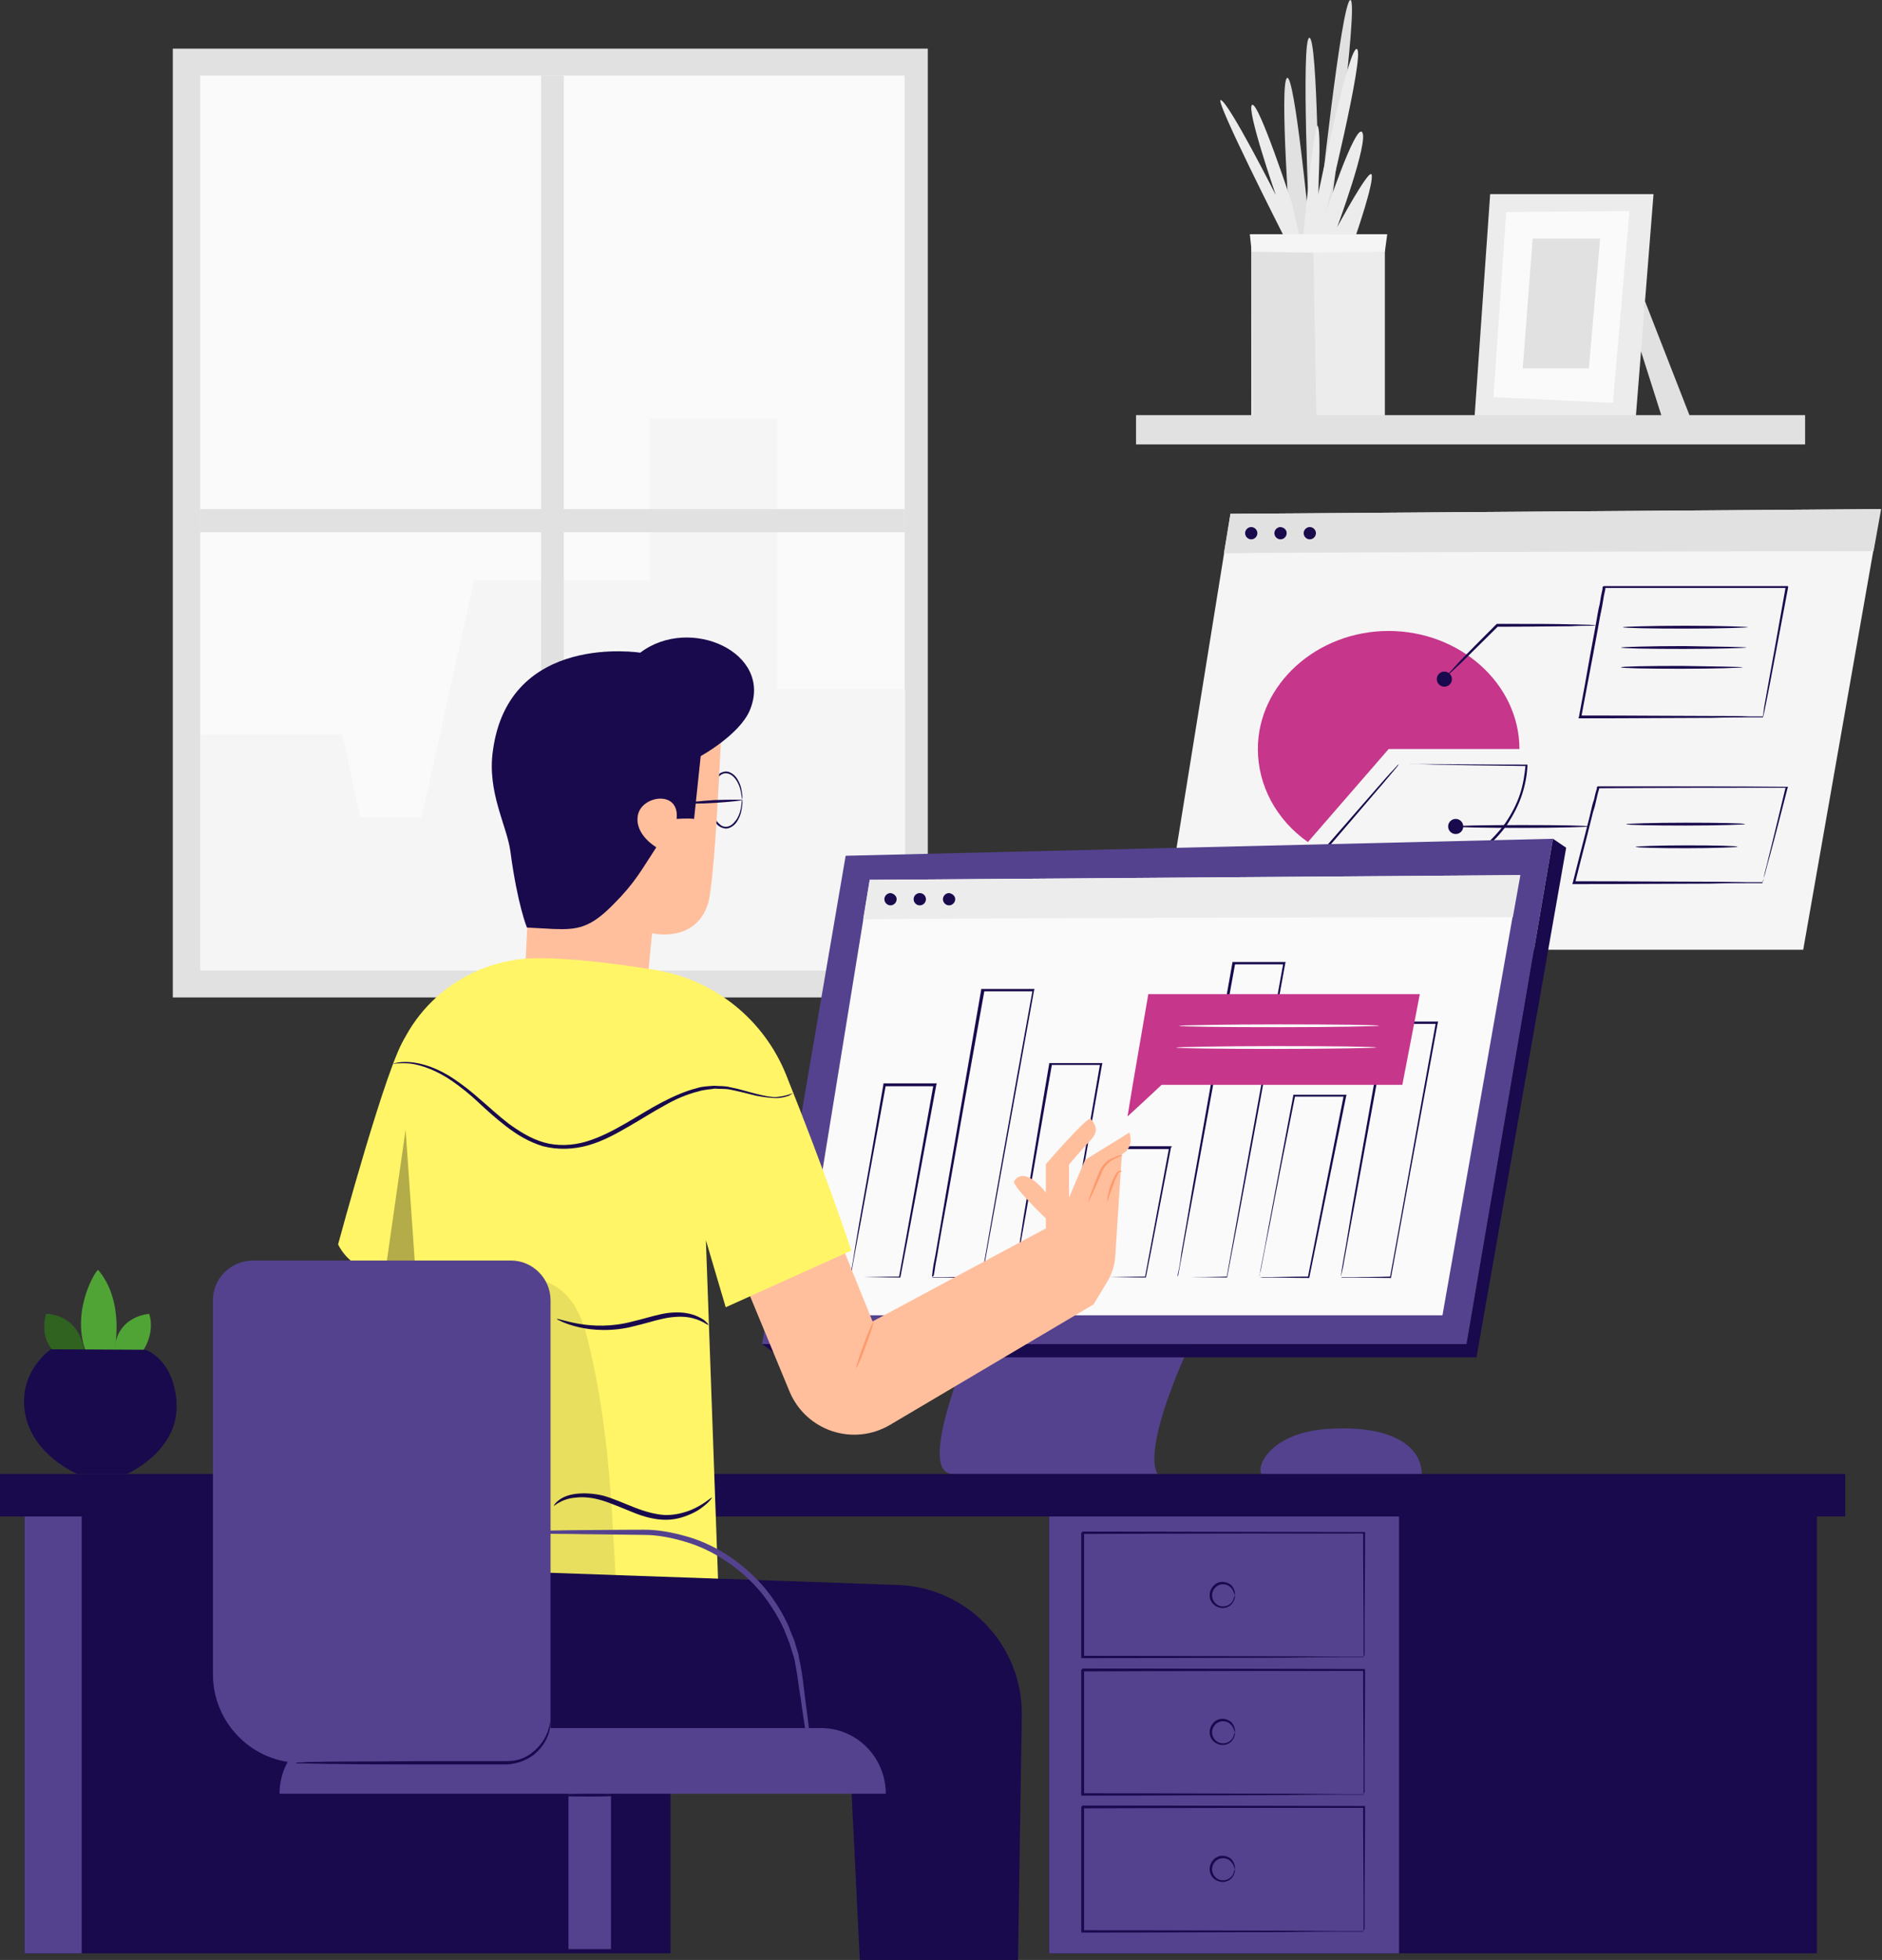 <svg width="510" height="531" viewBox="0 0 510 531" fill="none" xmlns="http://www.w3.org/2000/svg">
<rect x="0" y="0" width="510" height="531" fill="#333333" stroke="none"/>
<path d="M251.425 13.179H46.83V270.234H251.425V13.179Z" fill="#E1E1E1"/>
<path d="M245.156 20.473H54.252V262.813H245.156V20.473Z" fill="#FAFAFA"/>
<path d="M54.252 198.965H92.765L97.627 221.485H114.261L128.464 157.253H176.062V113.365H210.609V186.682H245.284V262.941H54.252V198.965Z" fill="#F5F5F5"/>
<path d="M152.774 20.473H146.633V260.894H152.774V20.473Z" fill="#E1E1E1"/>
<path d="M245.156 137.932H54.252V144.201H245.156V137.932Z" fill="#E1E1E1"/>
<path d="M445.784 81.633L458.067 113.109H450.39L444.249 93.788L445.784 81.633Z" fill="#E1E1E1"/>
<path d="M403.816 52.588L399.593 112.853L443.225 113.749L448.087 52.588H403.816Z" fill="#ECECEC"/>
<path d="M408.166 57.449L404.712 107.606L437.083 109.142L441.562 57.193L408.166 57.449Z" fill="#FAFAFA"/>
<path d="M415.332 64.615L412.645 99.802H430.558L433.629 64.615H415.332Z" fill="#E1E1E1"/>
<path d="M339.072 113.366V63.849H375.283V113.238L339.072 113.366Z" fill="#ECECEC"/>
<path d="M359.673 63.848C359.673 63.848 368.373 0 365.942 0C363.511 0.128 357.369 58.218 357.369 58.218C357.369 58.218 357.113 9.98 354.81 10.236C352.507 10.492 354.81 61.289 354.81 61.289C354.81 61.289 350.844 20.088 348.797 21.112C346.621 22.136 349.692 63.848 349.692 63.848H359.673Z" fill="#E1E1E1"/>
<path d="M353.147 63.848C353.147 63.848 356.218 31.988 357.113 34.163C358.137 36.338 357.113 53.1 357.113 53.1C357.113 53.1 365.558 11.899 367.733 13.307C369.909 14.714 359.161 57.962 359.161 57.962C359.161 57.962 367.35 33.267 369.141 35.826C370.932 38.385 362.36 61.545 362.36 61.545C362.36 61.545 371.188 45.167 371.7 47.342C372.34 49.517 367.478 63.592 367.478 63.592H353.147V63.848Z" fill="#ECECEC"/>
<path d="M347.901 63.975C347.901 63.975 328.58 25.974 330.883 27.125C333.314 28.277 345.726 52.844 345.726 52.844C345.726 52.844 337.537 29.172 339.328 28.405C341.12 27.637 350.076 55.019 350.076 55.019L352.123 63.975H347.901Z" fill="#ECECEC"/>
<path d="M355.834 63.848L356.73 113.365H339.584L339.2 63.72L355.834 63.848Z" fill="#E1E1E1"/>
<path d="M339.2 68.198L355.834 68.454L375.283 68.198L375.922 63.464H338.688L339.2 68.198Z" fill="#F5F5F5"/>
<path d="M489.16 112.47H307.852V120.403H489.16V112.47Z" fill="#E1E1E1"/>
<path d="M341.887 399.338C340.352 397.674 343.934 387.694 361.208 387.054C378.353 386.286 385.263 392.556 385.263 399.338C385.263 402.28 341.887 399.338 341.887 399.338Z" fill="#54428F"/>
<path d="M333.442 139.211L314.378 257.311H488.648L509.632 137.932L333.442 139.211Z" fill="#F5F5F5"/>
<path d="M331.651 149.959C331.779 149.575 507.713 149.319 507.713 149.319L509.76 137.932L333.442 139.211L331.651 149.959Z" fill="#E1E1E1"/>
<path d="M340.736 144.457C340.736 145.353 339.968 146.121 339.072 146.121C338.177 146.121 337.409 145.353 337.409 144.457C337.409 143.562 338.177 142.794 339.072 142.794C339.968 142.794 340.736 143.562 340.736 144.457Z" fill="#19094D"/>
<path d="M348.669 144.457C348.669 145.353 347.901 146.121 347.005 146.121C346.11 146.121 345.342 145.353 345.342 144.457C345.342 143.562 346.11 142.794 347.005 142.794C348.029 142.922 348.669 143.562 348.669 144.457Z" fill="#19094D"/>
<path d="M356.602 144.457C356.602 145.353 355.834 146.121 354.938 146.121C354.043 146.121 353.275 145.353 353.275 144.457C353.275 143.562 354.043 142.794 354.938 142.794C355.834 142.794 356.602 143.562 356.602 144.457Z" fill="#19094D"/>
<path d="M376.306 202.931L354.427 228.138C345.854 222.124 340.864 212.784 340.864 202.931C340.864 185.402 356.858 170.943 376.306 170.943C395.755 170.943 411.749 185.402 411.749 202.931H376.306Z" fill="#C6368B"/>
<path d="M379.121 207.025C379.121 207.025 378.993 207.153 378.737 207.537C378.481 207.921 378.098 208.305 377.586 208.945C376.562 210.096 375.155 211.888 373.235 214.063C369.525 218.413 364.151 224.683 357.753 232.104V231.72C362.104 234.791 367.733 237.094 374.003 237.734C380.273 238.502 387.054 237.606 393.324 234.791C399.338 232.232 404.328 227.882 407.91 223.019C409.574 220.588 410.981 217.901 411.877 215.214C412.773 212.527 413.156 209.84 413.412 207.281L413.668 207.537C403.432 207.409 394.731 207.281 388.718 207.153C385.775 207.025 383.344 207.025 381.68 207.025C380.913 207.025 380.273 207.025 379.761 207.025C379.377 207.025 379.121 207.025 379.121 207.025C379.121 207.025 379.377 207.025 379.761 207.025C380.273 207.025 380.785 207.025 381.552 207.025C383.216 207.025 385.519 207.025 388.59 207.025C394.731 207.025 403.304 207.153 413.668 207.153H413.924V207.409C413.796 210.096 413.284 212.783 412.389 215.47C411.493 218.157 410.086 220.844 408.422 223.403C404.84 228.393 399.721 232.744 393.58 235.303C387.182 238.118 380.273 239.013 373.875 238.246C367.478 237.478 361.848 235.175 357.369 231.976L357.113 231.848L357.369 231.592C363.895 224.171 369.269 217.901 373.107 213.551C375.027 211.376 376.434 209.712 377.586 208.561C378.098 208.049 378.481 207.537 378.737 207.281C378.993 207.153 379.121 207.025 379.121 207.025Z" fill="#19094D"/>
<path d="M391.405 186.042C392.535 186.042 393.452 185.125 393.452 183.995C393.452 182.864 392.535 181.947 391.405 181.947C390.274 181.947 389.357 182.864 389.357 183.995C389.357 185.125 390.274 186.042 391.405 186.042Z" fill="#19094D"/>
<path d="M432.733 169.407C432.733 169.407 432.093 169.535 430.814 169.535C429.534 169.535 427.743 169.535 425.696 169.663C421.345 169.663 415.46 169.791 408.934 169.791C407.91 169.791 406.759 169.791 405.735 169.791L405.991 169.663C401.897 173.758 398.186 177.34 395.627 179.899C394.347 181.051 393.324 182.075 392.428 182.842C391.66 183.482 391.277 183.866 391.277 183.866C391.277 183.866 391.66 183.354 392.3 182.714C393.068 181.947 394.092 180.795 395.243 179.515C397.802 176.828 401.385 173.246 405.479 169.151L405.607 169.023H405.735C406.759 169.023 407.782 169.023 408.934 169.023C415.46 169.023 421.345 169.023 425.696 169.151C427.743 169.151 429.406 169.279 430.814 169.279C432.093 169.407 432.733 169.407 432.733 169.407Z" fill="#19094D"/>
<path d="M477.644 194.358C477.644 194.358 477.644 194.102 477.772 193.718C477.9 193.207 477.9 192.567 478.028 191.799C478.284 190.136 478.796 187.705 479.307 184.634C480.459 178.492 481.994 169.664 483.914 158.916L484.17 159.299C470.223 159.299 453.077 159.299 434.652 159.299C434.524 159.299 435.292 158.788 435.036 159.044V159.171V159.299V159.555L434.908 160.195L434.652 161.347C434.524 162.114 434.396 162.882 434.268 163.65C434.013 165.185 433.629 166.721 433.373 168.256C432.861 171.327 432.221 174.398 431.709 177.341C430.558 183.226 429.534 188.984 428.511 194.23L428.255 193.846C442.841 193.846 455.253 193.974 463.953 193.974C468.304 193.974 471.758 193.974 474.189 194.102C475.341 194.102 476.237 194.102 476.876 194.102C477.132 194.102 477.388 194.102 477.644 194.102C477.644 194.358 477.644 194.358 477.644 194.358C477.644 194.358 477.516 194.358 477.388 194.358C477.26 194.358 477.004 194.358 476.748 194.358C476.109 194.358 475.213 194.358 474.061 194.358C471.63 194.358 468.304 194.358 463.953 194.486C455.125 194.486 442.713 194.614 428.127 194.614H427.743L427.871 194.23C428.894 188.856 429.918 183.226 430.942 177.341C431.453 174.398 432.093 171.327 432.605 168.256C432.861 166.721 433.117 165.185 433.501 163.65C433.629 162.882 433.757 162.114 433.885 161.347L434.14 160.195L434.268 159.555V159.299V159.171V159.044C434.013 159.299 434.652 158.66 434.652 158.788C453.205 158.788 470.351 158.788 484.17 158.788H484.553V159.171C482.506 169.919 480.843 178.748 479.691 184.89C479.052 187.961 478.668 190.264 478.284 191.927C478.156 192.695 478.028 193.335 477.9 193.718C477.772 194.23 477.772 194.358 477.644 194.358Z" fill="#19094D"/>
<path d="M394.475 225.963C395.606 225.963 396.523 225.046 396.523 223.915C396.523 222.785 395.606 221.868 394.475 221.868C393.345 221.868 392.428 222.785 392.428 223.915C392.428 225.046 393.345 225.963 394.475 225.963Z" fill="#19094D"/>
<path d="M430.558 223.915C430.558 224.043 422.497 224.299 412.517 224.299C402.536 224.299 394.475 224.171 394.475 223.915C394.475 223.659 402.536 223.531 412.517 223.531C422.497 223.531 430.558 223.659 430.558 223.915Z" fill="#19094D"/>
<path d="M477.644 239.269C477.644 239.269 477.644 239.141 477.772 238.757C477.9 238.373 477.9 237.989 478.028 237.349C478.284 236.07 478.796 234.406 479.307 232.103C480.459 227.625 481.994 221.099 483.914 213.166L484.17 213.422C470.607 213.422 452.694 213.422 433.117 213.55C432.861 213.806 433.501 213.294 433.373 213.294V213.422V213.678L433.245 214.062L432.989 214.958L432.605 216.621C432.349 217.773 432.093 218.924 431.709 219.948C431.198 222.123 430.558 224.426 430.046 226.601C428.894 230.952 427.871 235.174 426.847 239.141L426.591 238.757C441.434 238.757 454.229 238.885 463.314 238.885C467.792 238.885 471.374 239.013 473.933 239.013C475.085 239.013 476.109 239.013 476.748 239.013C477.004 239.013 477.26 239.013 477.516 239.013C477.644 239.269 477.644 239.269 477.644 239.269C477.644 239.269 477.516 239.269 477.388 239.269C477.26 239.269 477.004 239.269 476.62 239.269C475.981 239.269 474.957 239.269 473.806 239.269C471.247 239.269 467.792 239.269 463.314 239.397C454.229 239.397 441.434 239.524 426.463 239.524H426.08L426.207 239.141C427.231 235.174 428.255 230.952 429.406 226.601C429.918 224.426 430.558 222.251 431.07 219.948C431.326 218.796 431.581 217.645 431.965 216.621L432.349 214.958L432.605 214.062L432.733 213.678V213.422V213.294C432.605 213.294 433.373 212.783 433.117 213.038C452.694 213.038 470.735 213.038 484.17 213.166H484.554L484.426 213.422C482.378 221.355 480.715 227.881 479.435 232.487C478.796 234.662 478.412 236.454 478.028 237.605C477.9 238.117 477.772 238.629 477.644 238.885C477.772 239.141 477.644 239.397 477.644 239.269Z" fill="#19094D"/>
<path d="M473.678 169.92C473.678 170.048 466.128 170.304 456.788 170.304C447.447 170.304 439.77 170.176 439.77 169.92C439.77 169.792 447.32 169.536 456.788 169.536C466.128 169.536 473.678 169.792 473.678 169.92Z" fill="#19094D"/>
<path d="M473.294 175.422C473.294 175.55 465.617 175.806 456.276 175.806C446.808 175.806 439.259 175.678 439.259 175.422C439.259 175.294 446.936 175.038 456.276 175.038C465.617 175.166 473.294 175.294 473.294 175.422Z" fill="#19094D"/>
<path d="M472.27 180.796C472.27 180.924 464.849 181.18 455.764 181.18C446.68 181.18 439.259 181.052 439.259 180.796C439.259 180.54 446.68 180.412 455.764 180.412C464.977 180.54 472.27 180.668 472.27 180.796Z" fill="#19094D"/>
<path d="M472.91 223.276C472.91 223.404 465.617 223.66 456.788 223.66C447.831 223.66 440.666 223.532 440.666 223.276C440.666 223.148 447.959 222.893 456.788 222.893C465.617 222.893 472.91 223.021 472.91 223.276Z" fill="#19094D"/>
<path d="M470.863 229.418C470.863 229.546 464.721 229.802 457.044 229.802C449.495 229.802 443.225 229.674 443.225 229.418C443.225 229.29 449.367 229.034 457.044 229.034C464.721 229.034 470.863 229.162 470.863 229.418Z" fill="#19094D"/>
<path d="M264.988 358.009C264.348 361.591 247.331 399.337 258.335 399.337C269.339 399.337 313.738 399.337 313.738 399.337C313.738 399.337 307.98 393.963 325.381 358.009H264.988Z" fill="#54428F"/>
<path d="M229.162 231.848L206.514 364.151H397.418L420.833 227.242L229.162 231.848Z" fill="#54428F"/>
<path d="M235.687 238.374L216.494 356.346H390.893L411.877 237.095L235.687 238.374Z" fill="#FAFAFA"/>
<path d="M420.833 227.242L424.416 229.673L400.105 367.733H211.504L206.514 364.151H397.418L420.833 227.242Z" fill="#19094D"/>
<path d="M233.896 249.122C234.024 248.738 409.958 248.482 409.958 248.482L412.005 237.095L235.687 238.374L233.896 249.122Z" fill="#ECECEC"/>
<path d="M363.383 345.982C363.383 345.982 363.383 345.854 363.383 345.598C363.383 345.342 363.511 344.958 363.511 344.574C363.639 343.679 363.895 342.399 364.151 340.736C364.791 337.281 365.558 332.419 366.582 326.277C368.757 313.866 371.828 296.592 375.283 277.016V276.76H375.539C379.889 276.76 384.495 276.76 389.229 276.76H389.357H389.741L389.613 277.144C384.239 306.061 379.633 331.395 376.946 346.11V346.238H376.818C372.596 346.238 369.141 346.11 366.838 346.11C365.686 346.11 364.919 346.11 364.279 346.11C364.023 346.11 363.767 346.11 363.639 346.11C363.511 345.982 363.383 345.982 363.383 345.982C363.383 345.982 363.511 345.982 363.639 345.982C363.767 345.982 364.023 345.982 364.279 345.982C364.919 345.982 365.814 345.982 366.966 345.982C369.269 345.982 372.596 345.982 376.818 345.854L376.69 345.982C379.377 331.395 383.855 305.933 389.101 277.016L389.485 277.4H389.357C384.751 277.4 380.145 277.4 375.666 277.4L376.05 277.144C372.468 296.592 369.397 313.738 367.094 326.149C365.942 332.291 365.046 337.281 364.407 340.736C364.151 342.399 363.895 343.679 363.639 344.702C363.511 345.086 363.511 345.47 363.383 345.726C363.383 345.854 363.383 345.982 363.383 345.982Z" fill="#19094D"/>
<path d="M341.247 345.981C341.247 345.981 341.247 345.725 341.375 345.086C341.503 344.446 341.631 343.55 341.887 342.399C342.399 339.967 343.039 336.385 343.807 332.162C345.47 323.334 347.773 310.922 350.46 296.848V296.592H350.716C355.066 296.592 359.673 296.592 364.407 296.592H364.535H364.919L364.791 296.976C360.696 317.064 357.113 334.849 354.81 346.109V346.237H354.682C350.46 346.237 347.005 346.109 344.702 346.109C343.551 346.109 342.783 346.109 342.143 346.109C341.503 345.981 341.247 345.981 341.247 345.981C341.247 345.981 341.631 345.981 342.143 345.981C342.783 345.981 343.679 345.981 344.83 345.981C347.133 345.981 350.46 345.853 354.682 345.853L354.427 345.981C356.602 334.721 360.184 316.808 364.151 296.72L364.535 297.104H364.407C359.673 297.104 355.194 297.104 350.716 297.104L350.972 296.848C348.157 310.794 345.726 323.078 344.062 331.906C343.167 336.257 342.527 339.712 342.015 342.271C341.759 343.422 341.631 344.446 341.375 345.086C341.247 345.341 341.247 345.597 341.247 345.853V345.981Z" fill="#19094D"/>
<path d="M319.112 345.981C319.112 345.981 319.112 345.853 319.112 345.597C319.112 345.341 319.24 344.829 319.368 344.317C319.624 343.166 319.88 341.63 320.135 339.455C320.903 335.233 321.927 329.091 323.206 321.542C325.893 306.188 329.732 284.948 333.954 260.893V260.637H334.21C338.561 260.637 343.167 260.637 347.901 260.637H348.029H348.413L348.285 261.021C341.631 297.615 335.746 329.475 332.547 345.981V346.109H332.419C328.068 346.109 324.742 345.981 322.311 345.981C321.159 345.981 320.391 345.981 319.752 345.981C319.368 345.981 319.112 345.981 319.112 345.981C319.112 345.981 319.496 345.981 320.007 345.981C320.647 345.981 321.543 345.981 322.567 345.981C324.87 345.981 328.196 345.981 332.547 345.853L332.419 345.981C335.362 329.347 341.12 297.487 347.773 260.893L348.157 261.276H348.029C343.423 261.276 338.816 261.276 334.338 261.276L334.722 261.021C330.372 284.948 326.533 306.188 323.718 321.414C322.311 328.963 321.159 335.105 320.391 339.455C320.007 341.502 319.752 343.166 319.496 344.317C319.368 344.829 319.368 345.213 319.24 345.597C319.112 345.725 319.112 345.981 319.112 345.981Z" fill="#19094D"/>
<path d="M296.976 345.981C296.976 345.981 296.976 345.725 297.104 345.341C297.232 344.829 297.232 344.189 297.36 343.422C297.616 341.63 298.128 339.199 298.639 336.128C299.791 329.859 301.326 321.03 303.118 310.794V310.538H303.374C307.596 310.538 312.202 310.538 317.065 310.538H317.193H317.576L317.32 310.922C314.633 324.741 312.33 337.152 310.539 345.981V346.109H310.411C306.189 346.109 302.862 345.981 300.431 345.981C299.279 345.981 298.512 345.981 297.744 345.981C297.232 345.981 296.976 345.981 296.976 345.981C296.976 345.981 297.36 345.981 298 345.981C298.639 345.981 299.535 345.981 300.687 345.981C303.118 345.981 306.445 345.853 310.539 345.853L310.283 345.981C311.946 337.152 314.25 324.741 316.809 310.922L317.193 311.306H317.065C312.33 311.306 307.724 311.306 303.374 311.306L303.63 311.05C301.71 321.158 300.047 329.731 298.895 336.001C298.256 339.071 297.872 341.502 297.488 343.294C297.36 344.061 297.232 344.829 297.104 345.213C296.976 345.725 296.976 345.981 296.976 345.981Z" fill="#19094D"/>
<path d="M274.84 345.981C274.84 345.981 274.84 345.853 274.84 345.725C274.84 345.469 274.968 345.213 274.968 344.957C275.096 344.189 275.224 343.038 275.48 341.758C275.992 338.815 276.632 334.721 277.4 329.603C279.191 319.239 281.494 304.652 284.309 288.274V288.019H284.565C288.915 288.019 293.521 288.019 298.256 288.019H298.384H298.767L298.64 288.402C294.417 312.201 290.707 333.313 288.403 346.109V346.237H288.275C284.053 346.237 280.598 346.109 278.295 346.109C277.144 346.109 276.376 346.109 275.736 346.109C275.096 345.981 274.713 345.981 274.84 345.981C274.84 345.981 274.968 345.981 275.096 345.981C275.224 345.981 275.48 345.981 275.736 345.981C276.376 345.981 277.272 345.981 278.423 345.981C280.726 345.981 284.053 345.981 288.275 345.853L288.147 345.981C290.323 333.058 294.033 312.073 298.128 288.146L298.512 288.53H298.384C293.777 288.53 289.171 288.53 284.693 288.53L285.077 288.274C282.262 304.652 279.703 318.983 277.911 329.347C277.016 334.465 276.248 338.56 275.736 341.502C275.48 342.91 275.224 344.061 275.096 344.829C274.968 345.213 274.968 345.469 274.968 345.725C274.84 345.853 274.84 345.981 274.84 345.981Z" fill="#19094D"/>
<path d="M252.577 345.981C252.577 345.981 252.577 345.853 252.577 345.597C252.577 345.342 252.705 344.958 252.705 344.446C252.833 343.422 253.089 341.887 253.473 340.095C254.112 336.257 255.136 330.627 256.287 323.718C258.719 309.643 262.045 290.194 265.884 268.187V267.931H266.14C270.49 267.931 275.096 267.931 279.831 267.931H279.959H280.342L280.214 268.315C274.201 301.454 268.955 330.499 266.14 346.109V346.237H266.012C261.661 346.237 258.335 346.109 255.904 346.109C254.752 346.109 253.984 346.109 253.345 346.109C253.089 346.109 252.833 346.109 252.705 346.109C252.705 345.981 252.577 345.981 252.577 345.981C252.577 345.981 252.705 345.981 252.833 345.981C252.961 345.981 253.217 345.981 253.473 345.981C254.112 345.981 255.008 345.981 256.16 345.981C258.463 345.981 261.789 345.981 266.14 345.853L266.012 345.981C268.699 330.371 273.817 301.326 279.831 268.187L280.214 268.57H280.086C275.48 268.57 270.874 268.57 266.396 268.57L266.78 268.315C262.813 290.322 259.358 309.643 256.927 323.59C255.648 330.499 254.624 336.129 253.984 340.095C253.6 342.015 253.345 343.55 253.217 344.574C253.089 345.086 253.089 345.469 252.961 345.725C252.705 345.725 252.577 345.981 252.577 345.981Z" fill="#19094D"/>
<path d="M242.98 243.619C242.98 244.515 242.213 245.283 241.317 245.283C240.421 245.283 239.654 244.515 239.654 243.619C239.654 242.724 240.421 241.956 241.317 241.956C242.213 242.084 242.98 242.724 242.98 243.619Z" fill="#19094D"/>
<path d="M249.25 245.283C250.169 245.283 250.914 244.538 250.914 243.619C250.914 242.701 250.169 241.956 249.25 241.956C248.331 241.956 247.587 242.701 247.587 243.619C247.587 244.538 248.331 245.283 249.25 245.283Z" fill="#19094D"/>
<path d="M258.847 243.619C258.847 244.515 258.079 245.283 257.183 245.283C256.287 245.283 255.52 244.515 255.52 243.619C255.52 242.724 256.287 241.956 257.183 241.956C258.079 242.084 258.847 242.724 258.847 243.619Z" fill="#19094D"/>
<path d="M230.441 345.981C230.441 345.981 230.441 345.597 230.569 344.957C230.697 344.189 230.825 343.294 231.081 342.014C231.465 339.455 232.105 335.745 232.872 331.138C234.536 321.798 236.839 308.747 239.398 293.776V293.521H239.654C244.004 293.521 248.61 293.521 253.345 293.521H253.473H253.856L253.728 293.904C249.762 315.272 246.307 334.081 244.004 345.981V346.109H243.876C239.654 346.109 236.199 345.981 233.896 345.981C232.744 345.981 231.977 345.981 231.337 345.981C230.697 345.981 230.441 345.981 230.441 345.981C230.441 345.981 230.569 345.981 230.697 345.981C230.825 345.981 231.081 345.981 231.337 345.981C231.977 345.981 232.872 345.981 234.024 345.981C236.327 345.981 239.654 345.853 243.876 345.853L243.62 345.981C245.795 334.209 249.122 315.272 252.961 293.904L253.345 294.288C248.61 294.288 244.132 294.288 239.654 294.288L240.038 294.032C237.351 308.747 234.92 321.798 233.256 331.01C232.36 335.617 231.721 339.327 231.209 342.014C230.953 343.294 230.825 344.317 230.697 344.957C230.697 345.213 230.569 345.469 230.569 345.725C230.441 345.853 230.441 345.981 230.441 345.981Z" fill="#19094D"/>
<path d="M380.017 293.905H306.956L311.179 269.338H384.751L380.017 293.905Z" fill="#C6368B"/>
<path d="M306.956 293.904L305.549 302.477C305.549 302.477 315.145 293.648 315.017 293.648C314.889 293.648 307.084 293.648 307.084 293.648" fill="#C6368B"/>
<path d="M373.747 277.911C373.747 278.039 361.592 278.295 346.621 278.295C331.651 278.295 319.496 278.167 319.496 277.911C319.496 277.783 331.651 277.527 346.621 277.527C361.464 277.527 373.747 277.655 373.747 277.911Z" fill="#FAFAFA"/>
<path d="M372.98 283.796C372.98 283.924 360.824 284.18 345.854 284.18C330.883 284.18 318.728 284.052 318.728 283.796C318.728 283.668 330.883 283.412 345.854 283.412C360.824 283.412 372.98 283.54 372.98 283.796Z" fill="#FAFAFA"/>
<path d="M492.359 407.781H284.309V529.208H492.359V407.781Z" fill="#19094D"/>
<path d="M379.121 407.781H284.309V529.208H379.121V407.781Z" fill="#54428F"/>
<path d="M369.525 448.981C369.525 448.981 369.525 448.725 369.525 448.342C369.525 447.958 369.525 447.318 369.525 446.55C369.525 445.015 369.525 442.712 369.525 439.769C369.525 433.883 369.397 425.566 369.397 415.202L369.653 415.458C349.948 415.458 323.078 415.458 293.393 415.586C293.138 415.842 293.777 415.202 293.777 415.202V415.33V415.458V415.714V416.226V417.377V419.552C293.777 420.96 293.777 422.495 293.777 423.903C293.777 426.846 293.777 429.661 293.777 432.476C293.777 438.105 293.777 443.607 293.777 448.853L293.521 448.598C315.657 448.598 334.594 448.725 348.157 448.725C354.938 448.725 360.312 448.853 364.023 448.853C365.814 448.853 367.222 448.853 368.245 448.853C368.757 448.853 369.013 448.853 369.397 448.853C369.397 448.981 369.525 448.981 369.525 448.981C369.525 448.981 369.397 448.981 369.141 448.981C368.885 448.981 368.501 448.981 368.117 448.981C367.094 448.981 365.686 448.981 363.895 448.981C360.184 448.981 354.81 448.981 348.157 449.109C334.594 449.109 315.529 449.237 293.266 449.237H293.01V448.981C293.01 443.735 293.01 438.233 293.01 432.604C293.01 429.789 293.01 426.974 293.01 424.031C293.01 422.623 293.01 421.088 293.01 419.68V417.505V416.354V415.842V415.586V415.458V415.33C292.882 415.458 293.649 414.69 293.393 414.946C323.078 414.946 349.948 415.074 369.653 415.074H369.909V415.33C369.909 425.694 369.781 434.267 369.781 440.025C369.781 442.84 369.781 445.143 369.781 446.678C369.781 447.446 369.781 447.958 369.781 448.342C369.525 448.853 369.525 448.981 369.525 448.981Z" fill="#19094D"/>
<path d="M334.594 432.22C334.594 432.22 334.466 431.965 334.338 431.453C334.21 430.941 333.826 430.301 333.186 429.789C332.547 429.278 331.395 429.022 330.372 429.405C329.348 429.789 328.452 430.941 328.452 432.22C328.452 433.5 329.348 434.651 330.372 435.035C331.395 435.419 332.547 435.163 333.186 434.652C333.954 434.14 334.21 433.5 334.338 432.988C334.466 432.476 334.594 432.22 334.594 432.22C334.594 432.22 334.722 432.476 334.594 432.988C334.466 433.5 334.21 434.268 333.442 434.907C332.675 435.547 331.395 435.931 330.116 435.419C328.836 435.035 327.685 433.628 327.813 432.092C327.813 430.557 328.964 429.15 330.116 428.766C331.395 428.254 332.675 428.766 333.442 429.278C334.21 429.917 334.466 430.685 334.594 431.197C334.722 431.837 334.594 432.22 334.594 432.22Z" fill="#19094D"/>
<path d="M369.525 486.216C369.525 486.216 369.525 485.96 369.525 485.576C369.525 485.192 369.525 484.552 369.525 483.785C369.525 482.249 369.525 479.946 369.525 477.003C369.525 471.117 369.397 462.801 369.397 452.436L369.653 452.692C349.948 452.692 323.078 452.692 293.393 452.82C293.138 453.076 293.777 452.436 293.777 452.436V452.564V452.692V452.948V453.46V454.612V456.787C293.777 458.194 293.777 459.73 293.777 461.137C293.777 464.08 293.777 466.895 293.777 469.71C293.777 475.34 293.777 480.842 293.777 486.088L293.521 485.832C315.657 485.832 334.594 485.96 348.157 485.96C354.938 485.96 360.312 486.088 364.023 486.088C365.814 486.088 367.222 486.088 368.245 486.088C368.757 486.088 369.013 486.088 369.397 486.088C369.397 486.088 369.525 486.088 369.525 486.216C369.525 486.216 369.397 486.216 369.141 486.216C368.885 486.216 368.501 486.216 368.117 486.216C367.094 486.216 365.686 486.216 363.895 486.216C360.184 486.216 354.81 486.216 348.157 486.344C334.594 486.344 315.529 486.472 293.266 486.472H293.01V486.216C293.01 480.97 293.01 475.468 293.01 469.838C293.01 467.023 293.01 464.208 293.01 461.265C293.01 459.858 293.01 458.322 293.01 456.915V454.74V453.588V452.948V452.692V452.564V452.436C292.882 452.564 293.649 451.797 293.393 452.053C323.078 452.053 349.948 452.181 369.653 452.181H369.909V452.436C369.909 462.801 369.781 471.373 369.781 477.131C369.781 479.946 369.781 482.249 369.781 483.785C369.781 484.552 369.781 485.064 369.781 485.448C369.525 485.96 369.525 486.216 369.525 486.216Z" fill="#19094D"/>
<path d="M334.594 469.326C334.594 469.326 334.466 469.07 334.338 468.558C334.21 468.046 333.826 467.407 333.186 466.895C332.547 466.383 331.395 466.127 330.372 466.511C329.348 466.895 328.452 468.046 328.452 469.326C328.452 470.605 329.348 471.757 330.372 472.141C331.395 472.525 332.547 472.269 333.186 471.757C333.954 471.245 334.21 470.605 334.338 470.094C334.466 469.582 334.594 469.326 334.594 469.326C334.594 469.326 334.722 469.582 334.594 470.094C334.466 470.605 334.21 471.373 333.442 472.013C332.675 472.653 331.395 473.036 330.116 472.525C328.836 472.141 327.685 470.733 327.813 469.198C327.813 467.663 328.964 466.255 330.116 465.871C331.395 465.359 332.675 465.871 333.442 466.383C334.21 467.023 334.466 467.79 334.594 468.302C334.722 468.942 334.594 469.326 334.594 469.326Z" fill="#19094D"/>
<path d="M369.525 523.321C369.525 523.321 369.525 523.065 369.525 522.681C369.525 522.298 369.525 521.658 369.525 520.89C369.525 519.355 369.525 517.052 369.525 514.109C369.525 508.223 369.397 499.906 369.397 489.542L369.653 489.798C349.948 489.798 323.078 489.798 293.393 489.926C293.138 490.182 293.777 489.542 293.777 489.542V489.67V489.798V490.054V490.566V491.717V493.892C293.777 495.3 293.777 496.835 293.777 498.243C293.777 501.186 293.777 504.001 293.777 506.815C293.777 512.445 293.777 517.947 293.777 523.193L293.521 522.937C315.657 522.937 334.594 523.065 348.157 523.065C354.938 523.065 360.312 523.193 364.023 523.193C365.814 523.193 367.222 523.193 368.245 523.193C368.757 523.193 369.013 523.193 369.397 523.193C369.397 523.321 369.525 523.321 369.525 523.321C369.525 523.321 369.397 523.321 369.141 523.321C368.885 523.321 368.501 523.321 368.117 523.321C367.094 523.321 365.686 523.321 363.895 523.321C360.184 523.321 354.81 523.321 348.157 523.449C334.594 523.449 315.529 523.577 293.266 523.577H293.01V523.321C293.01 518.075 293.01 512.573 293.01 506.943C293.01 504.128 293.01 501.314 293.01 498.371C293.01 496.963 293.01 495.428 293.01 494.02V491.845V490.694V490.054V489.798V489.67V489.542C292.882 489.67 293.649 488.902 293.393 489.158C323.078 489.158 349.948 489.286 369.653 489.286H369.909V489.542C369.909 499.906 369.781 508.479 369.781 514.237C369.781 517.052 369.781 519.355 369.781 520.89C369.781 521.658 369.781 522.17 369.781 522.554C369.525 523.065 369.525 523.321 369.525 523.321Z" fill="#19094D"/>
<path d="M334.594 506.432C334.594 506.432 334.466 506.176 334.338 505.665C334.21 505.153 333.826 504.513 333.186 504.001C332.547 503.489 331.395 503.234 330.372 503.617C329.348 504.001 328.452 505.153 328.452 506.432C328.452 507.712 329.348 508.863 330.372 509.247C331.395 509.631 332.547 509.375 333.186 508.863C333.954 508.352 334.21 507.712 334.338 507.2C334.466 506.688 334.594 506.432 334.594 506.432C334.594 506.432 334.722 506.688 334.594 507.2C334.466 507.712 334.21 508.48 333.442 509.119C332.675 509.759 331.395 510.143 330.116 509.631C328.836 509.247 327.685 507.84 327.813 506.304C327.813 504.769 328.964 503.361 330.116 502.978C331.395 502.466 332.675 502.978 333.442 503.489C334.21 504.129 334.466 504.897 334.594 505.409C334.722 506.176 334.594 506.432 334.594 506.432Z" fill="#19094D"/>
<path d="M181.692 407.781H6.653V529.208H181.692V407.781Z" fill="#19094D"/>
<path d="M500.036 399.337H0V410.853H500.036V399.337Z" fill="#19094D"/>
<path d="M22.136 410.853H6.653V529.208H22.136V410.853Z" fill="#54428F"/>
<path d="M201.14 216.623C201.14 216.623 201.012 216.111 200.884 215.215C200.756 214.32 200.5 212.912 199.605 211.505C199.221 210.865 198.581 210.097 197.686 209.713C196.79 209.33 195.766 209.457 194.999 210.225C193.463 211.633 192.695 214.192 192.695 216.751C192.695 219.31 193.335 221.869 194.999 223.276C195.766 224.044 196.79 224.172 197.686 223.788C198.581 223.404 199.093 222.637 199.605 221.997C200.5 220.589 200.756 219.182 200.884 218.286C201.012 217.135 201.012 216.623 201.14 216.623C201.14 216.623 201.268 217.135 201.14 218.158C201.012 219.054 200.884 220.589 199.989 222.125C199.605 222.892 198.965 223.66 197.941 224.172C197.43 224.428 196.79 224.556 196.278 224.428C195.638 224.3 195.127 224.044 194.615 223.66C192.823 221.997 192.056 219.31 192.056 216.751C192.056 214.064 192.823 211.377 194.615 209.841C195.127 209.457 195.638 209.202 196.278 209.074C196.918 208.946 197.43 209.074 197.941 209.33C198.965 209.841 199.605 210.609 199.989 211.377C200.884 212.912 201.012 214.32 201.14 215.343C201.268 216.111 201.14 216.623 201.14 216.623Z" fill="#19094D"/>
<path d="M145.865 191.673L142.027 268.316L174.91 271.387L176.701 252.834C176.701 252.834 188.217 255.649 191.8 245.029C194.103 238.248 196.022 184.636 196.022 184.636L145.865 191.673Z" fill="#FFBF9D"/>
<path d="M203.187 192.44C200.373 199.093 189.88 204.851 189.88 204.851L188.089 221.869C186.682 221.613 183.355 221.869 183.355 221.869C184.251 213.936 173.887 215.471 172.863 220.845C171.839 226.091 177.853 229.546 177.853 229.546C173.759 235.815 172.095 239.142 166.209 245.028C159.94 251.426 156.485 251.937 149.96 251.681L142.794 251.298C142.794 251.298 140.235 245.156 138.316 230.697C137.42 223.788 131.918 214.575 133.582 203.316C137.932 171.2 173.503 176.83 173.503 176.83C186.938 166.594 209.713 176.83 203.187 192.44Z" fill="#19094D"/>
<path d="M201.14 216.75C201.14 216.878 197.813 217.262 193.719 217.518C189.625 217.774 186.298 217.774 186.298 217.518C186.298 217.39 189.625 217.006 193.719 216.75C197.813 216.622 201.14 216.622 201.14 216.75Z" fill="#19094D"/>
<path d="M306.061 306.829L294.033 314.25L289.683 324.486V315.529C289.683 315.529 292.882 311.691 295.569 308.876C298.256 306.061 296.336 304.142 295.569 303.118C294.801 302.222 283.413 315.401 283.413 315.401V323.078C278.039 316.553 275.608 318.728 274.84 320.008C274.073 321.159 283.413 330.116 283.413 330.116V332.803L236.455 358.009L224.044 327.301L198.837 340.48L213.935 376.946C218.414 387.694 231.209 391.916 241.189 386.031L296.336 353.403L300.047 347.261C301.326 345.086 302.094 342.783 302.222 340.352L304.013 312.714C307.596 310.795 306.061 306.829 306.061 306.829Z" fill="#FFBF9D"/>
<path d="M236.711 358.138C236.839 358.266 235.943 361.081 234.664 364.535C233.384 367.99 232.233 370.677 231.977 370.677C231.849 370.677 232.744 367.734 234.024 364.279C235.303 360.825 236.455 358.138 236.711 358.138Z" fill="#FF9A6C"/>
<path d="M304.141 312.97C304.141 313.098 303.246 313.354 301.966 313.994C301.327 314.378 300.559 314.762 299.919 315.529C299.279 316.169 298.767 317.065 298.384 318.088C296.592 322.311 295.057 325.638 294.929 325.51C294.801 325.382 296.08 321.927 297.744 317.833C298.128 316.809 298.767 315.785 299.535 315.018C300.303 314.378 301.071 313.866 301.838 313.61C303.118 312.97 304.141 312.842 304.141 312.97Z" fill="#FF9A6C"/>
<path d="M304.014 317.321C304.014 317.449 303.374 317.321 302.99 317.961C302.606 318.729 302.094 319.752 301.71 321.032C300.687 323.463 300.175 325.51 300.047 325.51C299.919 325.51 300.175 323.335 301.071 320.776C301.582 319.496 302.094 318.473 302.606 317.705C302.862 317.321 303.374 317.193 303.63 317.193C303.886 317.193 304.014 317.321 304.014 317.321Z" fill="#FF9A6C"/>
<path d="M191.288 336.001L196.662 354.17L230.697 338.816C229.418 334.978 223.788 318.088 213.04 291.218C207.026 276.248 193.719 265.5 177.725 262.813C166.593 261.021 154.438 259.486 145.097 259.614C126.033 259.87 109.655 273.305 105.816 291.986C102.873 306.316 107.991 315.657 104.793 346.877L103.769 425.439L194.615 428.766L191.288 336.001Z" fill="#FFF567"/>
<path d="M109.143 345.982C109.143 345.982 96.476 346.75 91.614 337.153C91.614 337.153 105.176 286.868 109.911 280.982L109.143 345.982Z" fill="#FFF567"/>
<path d="M214.831 296.209C214.831 296.209 214.447 296.465 213.807 296.849C213.04 297.104 211.888 297.488 210.353 297.488C208.817 297.488 206.898 297.232 204.851 296.849C202.804 296.337 200.373 295.697 197.813 295.185C196.534 294.929 195.126 295.057 193.719 294.929C192.312 295.185 190.776 295.185 189.241 295.697C186.17 296.465 183.099 297.744 180.028 299.536C176.957 301.199 173.759 303.246 170.432 305.165C167.105 307.085 163.522 309.132 159.428 310.283C155.461 311.435 151.111 311.563 147.145 310.539C143.306 309.388 139.979 307.341 137.164 305.165C134.349 302.99 131.79 300.687 129.487 298.512C127.184 296.337 124.881 294.545 122.706 293.01C118.355 289.939 114.133 288.532 111.19 288.148C108.247 287.892 106.584 288.276 106.584 288.148C106.584 288.148 106.968 288.02 107.735 287.892C108.503 287.764 109.655 287.636 111.19 287.764C114.261 288.02 118.611 289.299 123.09 292.37C125.393 293.906 127.696 295.697 130.127 297.872C132.558 299.919 134.989 302.222 137.804 304.398C140.619 306.445 143.818 308.492 147.4 309.516C150.983 310.539 155.078 310.411 158.916 309.26C162.755 308.108 166.337 306.189 169.664 304.27C172.991 302.35 176.19 300.303 179.388 298.64C182.587 296.976 185.786 295.569 188.857 294.801C190.392 294.289 192.056 294.289 193.463 294.162C194.999 294.289 196.406 294.162 197.813 294.545C200.5 295.057 202.804 295.825 204.851 296.337C206.898 296.849 208.689 297.232 210.225 297.232C213.296 296.976 214.831 296.081 214.831 296.209Z" fill="#19094D"/>
<path d="M191.928 358.905C191.8 359.161 190.008 357.37 186.298 356.858C184.507 356.602 182.203 356.73 179.772 357.242C177.341 357.753 174.654 358.649 171.839 359.289C166.081 360.824 160.452 360.44 156.741 359.545C152.902 358.649 150.855 357.37 150.855 357.37C150.983 357.114 153.158 358.009 156.869 358.649C160.58 359.289 165.826 359.545 171.455 358.009C174.27 357.37 176.957 356.474 179.516 355.962C182.075 355.45 184.507 355.45 186.426 355.834C188.345 356.218 189.88 356.986 190.776 357.625C191.672 358.393 192.056 358.905 191.928 358.905Z" fill="#19094D"/>
<path d="M192.951 405.735C192.951 405.735 192.567 406.375 191.8 407.143C190.904 407.91 189.625 409.062 187.705 409.957C185.786 410.853 183.355 411.749 180.412 411.749C177.597 411.749 174.526 410.981 171.455 409.702C168.513 408.55 165.698 407.271 163.139 406.503C160.58 405.735 158.148 405.479 156.101 405.735C154.054 405.863 152.519 406.503 151.623 407.015C150.599 407.526 150.215 408.038 150.087 407.91C150.087 407.91 150.343 407.271 151.367 406.503C152.263 405.735 153.926 404.967 156.101 404.711C158.276 404.456 160.835 404.584 163.522 405.223C166.209 405.991 169.024 407.271 171.967 408.422C174.91 409.574 177.725 410.341 180.412 410.469C183.099 410.469 185.402 409.83 187.321 409.062C190.904 407.526 192.695 405.607 192.951 405.735Z" fill="#19094D"/>
<g opacity="0.3">
<path opacity="0.3" d="M94.3 346.877C106.2 349.308 118.355 346.877 130.511 346.11C137.804 345.726 145.993 344.83 151.879 349.436C156.485 353.019 158.404 359.033 159.684 364.663C164.802 386.287 165.698 405.735 166.849 427.871L107.991 426.591L94.3 346.877Z" fill="black"/>
</g>
<path opacity="0.3" d="M109.911 306.061L112.47 342.783H104.665L109.911 306.061Z" fill="black"/>
<path d="M126.416 425.312L243.236 429.407C262.173 430.047 277.144 445.785 276.888 464.722L275.864 531.001H233L230.185 473.806L126.416 471.119V425.312Z" fill="#19094D"/>
<path d="M165.57 485.962H154.054V528.058H165.57V485.962Z" fill="#54428F"/>
<path d="M57.706 352.252V453.59C57.706 466.897 68.454 477.645 81.761 477.645H149.192V352.252C149.192 346.366 144.33 341.504 138.444 341.504H68.454C62.441 341.632 57.706 346.366 57.706 352.252Z" fill="#54428F"/>
<path d="M240.038 485.962H75.748C75.748 476.109 83.68 468.176 93.533 468.176H222.252C232.105 468.048 240.038 476.109 240.038 485.962Z" fill="#54428F"/>
<path d="M149.192 465.744C149.192 465.744 149.32 466.768 148.936 468.687C148.552 470.606 147.273 473.293 144.586 475.468C143.178 476.492 141.387 477.388 139.34 477.772C138.316 478.028 137.292 478.028 136.141 478.028C135.117 478.028 133.966 478.028 132.814 478.028C128.208 478.028 123.346 478.028 118.1 478.028C107.607 478.028 98.267 478.028 91.23 477.9C87.903 477.9 85.088 477.772 83.041 477.772C82.145 477.772 81.377 477.772 80.865 477.772C80.354 477.772 80.098 477.772 80.098 477.644C80.098 477.644 80.354 477.644 80.865 477.516C81.505 477.516 82.145 477.516 83.041 477.388C85.088 477.388 87.775 477.26 91.23 477.26C98.139 477.26 107.607 477.132 118.1 477.132C123.346 477.132 128.336 477.132 132.814 477.132C133.966 477.132 135.117 477.132 136.141 477.132C137.164 477.132 138.188 477.132 139.212 477.004C141.131 476.748 142.922 475.852 144.202 474.829C146.889 472.781 148.168 470.222 148.68 468.303C149.192 466.768 149.192 465.744 149.192 465.744Z" fill="#19094D"/>
<path d="M169.92 486.346C169.92 486.474 165.442 486.73 159.812 486.73C154.182 486.73 149.704 486.602 149.704 486.346C149.704 486.218 154.182 485.962 159.812 485.962C165.442 485.962 169.92 486.09 169.92 486.346Z" fill="#19094D"/>
<path d="M219.949 478.54C219.949 478.54 219.821 478.157 219.693 477.261C219.565 476.493 219.309 475.214 219.053 473.678C218.542 470.607 217.774 466.001 217.006 460.371C216.494 457.556 216.239 454.485 215.599 451.287C215.471 450.519 215.343 449.623 215.087 448.856C214.831 448.088 214.575 447.192 214.319 446.424C214.191 446.041 214.063 445.529 213.935 445.145C213.807 444.761 213.552 444.377 213.424 443.865C213.04 442.97 212.784 442.202 212.4 441.306C210.865 437.98 208.817 434.653 206.258 431.454C203.699 428.383 200.628 425.568 197.046 423.137C193.463 420.706 189.753 418.915 185.914 417.763C182.075 416.612 178.237 415.844 174.526 415.844C167.105 415.716 160.324 415.716 154.694 415.588C149.064 415.588 144.458 415.46 141.259 415.332C139.723 415.332 138.444 415.204 137.548 415.204C136.653 415.204 136.269 415.076 136.269 415.076C136.269 415.076 136.653 414.948 137.548 414.948C138.444 414.948 139.595 414.82 141.259 414.82C144.458 414.692 149.064 414.692 154.694 414.564C160.324 414.564 167.105 414.437 174.654 414.437C178.493 414.437 182.459 415.204 186.426 416.356C190.392 417.507 194.359 419.427 197.941 421.858C201.524 424.289 204.723 427.232 207.41 430.431C209.969 433.629 212.144 437.084 213.68 440.539C214.063 441.434 214.319 442.33 214.703 443.098C214.831 443.482 215.087 443.993 215.215 444.377C215.343 444.761 215.471 445.273 215.599 445.657C215.855 446.552 216.111 447.32 216.367 448.216C216.494 449.111 216.622 449.879 216.878 450.775C217.518 454.102 217.774 457.172 218.158 459.987C218.926 465.617 219.437 470.096 219.821 473.294C219.949 474.83 220.077 476.109 220.205 476.877C219.949 478.157 219.949 478.54 219.949 478.54Z" fill="#54428F"/>
<path d="M12.539 355.962C12.539 355.962 10.492 361.72 14.459 365.942H22.775C22.775 365.942 22.008 356.602 12.539 355.962Z" fill="#50A436"/>
<path opacity="0.4" d="M12.539 355.962C12.539 355.962 10.492 361.72 14.459 365.942H22.775C22.775 365.942 22.008 356.602 12.539 355.962Z" fill="black"/>
<path d="M26.614 344.062C26.23 343.679 19.193 354.682 23.159 365.942H30.964C30.964 365.942 34.035 352.891 26.614 344.062Z" fill="#50A436"/>
<path d="M40.433 355.962C40.433 355.962 31.604 356.346 30.964 365.942H38.769C38.769 365.942 42.096 361.208 40.433 355.962Z" fill="#50A436"/>
<path d="M13.819 365.559C13.819 365.559 4.862 371.444 6.781 382.832C8.829 394.348 20.984 399.338 20.984 399.338H34.419C34.419 399.338 48.11 393.324 47.854 380.785C47.47 368.246 39.409 365.687 39.409 365.687L13.819 365.559Z" fill="#19094D"/>
<path d="M47.726 379.377C47.598 379.377 47.47 378.737 46.575 377.97C45.679 377.202 44.143 376.434 42.096 376.69C40.049 376.818 37.874 378.098 35.571 379.505C34.419 380.273 33.139 381.04 31.604 381.552C30.197 382.064 28.533 382.32 26.87 382.064C23.543 381.552 20.984 379.761 18.553 378.609C16.122 377.33 13.691 376.69 11.644 376.946C9.596 377.202 8.189 378.225 7.421 379.121C6.654 380.017 6.526 380.657 6.526 380.657C6.526 380.657 6.526 380.529 6.653 380.145C6.781 379.889 6.909 379.377 7.293 378.865C7.933 377.842 9.468 376.818 11.644 376.434C13.819 376.05 16.378 376.818 18.937 377.97C21.496 379.121 24.055 380.913 27.126 381.424C28.661 381.68 30.197 381.552 31.604 381.04C33.012 380.529 34.291 379.761 35.443 379.121C37.746 377.714 40.177 376.434 42.352 376.306C44.527 376.178 46.191 377.074 47.086 377.842C47.47 378.225 47.726 378.737 47.854 378.993C47.726 379.249 47.854 379.377 47.726 379.377Z" fill="#19094D"/>
<path d="M47.982 382.447C47.854 382.447 47.726 381.808 46.83 381.04C46.063 380.272 44.399 379.504 42.352 379.76C40.305 379.888 38.13 381.168 35.827 382.575C34.675 383.343 33.395 384.111 31.988 384.623C30.581 385.134 28.917 385.39 27.254 385.134C24.055 384.623 21.368 382.831 18.937 381.68C16.506 380.4 14.075 379.76 12.155 380.016C10.108 380.272 8.701 381.296 8.061 382.192C7.293 383.087 7.293 383.727 7.165 383.727C7.165 383.727 7.165 383.599 7.293 383.215C7.421 382.959 7.549 382.447 7.933 381.936C8.573 380.912 10.108 379.888 12.155 379.505C14.331 379.121 16.89 379.888 19.321 381.04C21.752 382.191 24.439 383.983 27.382 384.495C28.917 384.751 30.453 384.623 31.732 384.111C33.139 383.599 34.291 382.831 35.571 382.192C37.874 380.784 40.177 379.505 42.352 379.377C44.527 379.249 46.191 380.144 46.958 380.912C47.342 381.296 47.598 381.808 47.726 382.064C47.982 382.319 47.982 382.447 47.982 382.447Z" fill="#19094D"/>
<path d="M13.051 382.32C13.051 382.192 13.435 382.064 13.947 382.448C14.203 382.576 14.331 383.088 14.203 383.472C14.075 383.856 13.691 384.24 13.179 384.24C12.667 384.24 12.283 383.856 12.155 383.344C12.027 382.96 12.283 382.576 12.411 382.32C12.923 381.936 13.307 382.064 13.179 382.192C13.179 382.32 12.923 382.32 12.667 382.704C12.539 382.832 12.539 383.088 12.667 383.216C12.795 383.344 12.923 383.6 13.051 383.6C13.179 383.6 13.435 383.472 13.563 383.344C13.691 383.216 13.563 383.088 13.563 382.832C13.307 382.448 13.051 382.448 13.051 382.32Z" fill="#19094D"/>
<path d="M28.277 377.457C28.277 377.329 28.661 377.201 29.173 377.585C29.429 377.713 29.557 378.225 29.429 378.609C29.301 378.992 28.917 379.376 28.405 379.376C27.893 379.376 27.51 378.992 27.382 378.481C27.254 378.097 27.51 377.713 27.638 377.457C28.149 377.073 28.533 377.201 28.405 377.329C28.405 377.457 28.149 377.457 27.893 377.841C27.765 377.969 27.765 378.225 27.893 378.353C28.021 378.481 28.149 378.737 28.277 378.737C28.405 378.737 28.661 378.609 28.789 378.481C28.917 378.353 28.789 378.225 28.789 377.969C28.533 377.585 28.277 377.585 28.277 377.457Z" fill="#19094D"/>
<path d="M43.12 382.575C43.12 382.447 43.504 382.319 44.015 382.703C44.271 382.831 44.399 383.343 44.271 383.727C44.143 384.111 43.76 384.495 43.248 384.495C42.736 384.495 42.352 384.111 42.224 383.599C42.096 383.215 42.352 382.831 42.48 382.575C42.992 382.191 43.376 382.319 43.248 382.447C43.248 382.575 42.992 382.575 42.736 382.959C42.608 383.087 42.608 383.343 42.736 383.471C42.864 383.599 42.992 383.855 43.12 383.855C43.248 383.855 43.504 383.727 43.632 383.599C43.76 383.471 43.632 383.343 43.632 383.087C43.376 382.703 43.12 382.703 43.12 382.575Z" fill="#19094D"/>
</svg>
